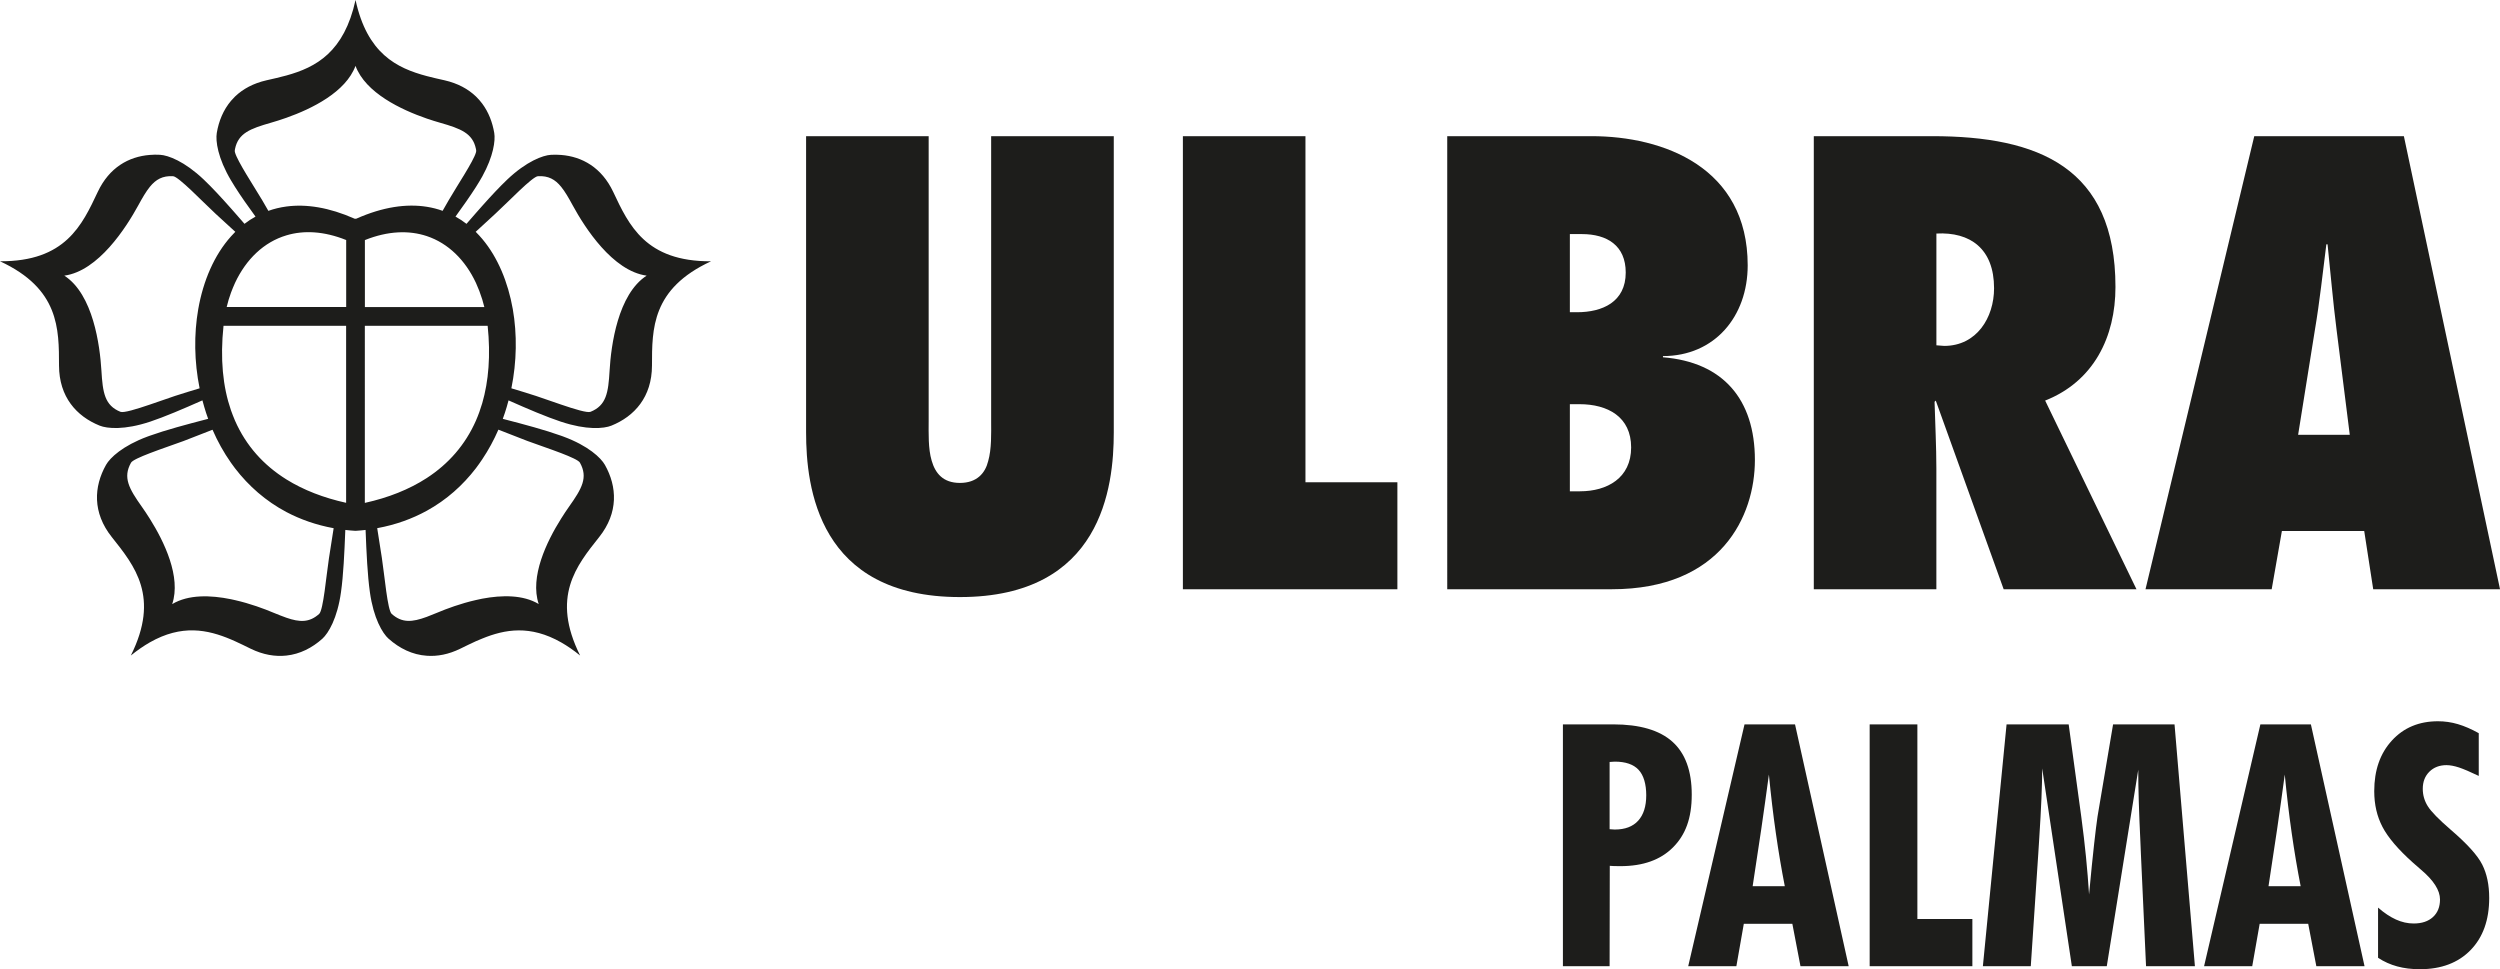 <?xml version="1.0" encoding="UTF-8"?>
<svg id="Camada_2" data-name="Camada 2" xmlns="http://www.w3.org/2000/svg" viewBox="0 0 913.76 354.24">
  <defs>
    <style>
      .cls-1 {
        fill: #1d1d1b;
      }
    </style>
  </defs>
  <g id="Camada_1-2" data-name="Camada 1">
    <g>
      <g>
        <path class="cls-1" d="M142.05,233.46c3.92,3.51,8.67,5.87,13.96,6.22,3.83,.28,7.95-.48,12.27-2.6,1.86-.92,3.75-1.84,5.68-2.72,.76-.33,1.52-.67,2.31-.97,8.34-3.4,17.53-5.02,28.84,1.41,2.22,1.26,4.53,2.84,6.93,4.8-10.69-21.42-1.42-32.75,6.95-43.29,7.12-8.94,6.57-18.46,2.11-26.39-1.47-2.6-6.08-6.99-15.17-10.35-.27-.1-.54-.2-.82-.3-5.83-2.09-13.35-4.12-21.34-6.18,.53-1.44,1.01-2.89,1.44-4.36,.23-.79,.46-1.59,.66-2.39,7.14,3.18,13.73,5.98,19.24,7.82h.04c9.2,3.07,15.56,2.53,18.32,1.41,8.43-3.4,14.8-10.48,14.83-21.93,.02-13.44-.14-28.09,21.58-38.14-23.93,.12-30.01-13.19-35.75-25.36-4.21-8.92-11.34-12.9-19.02-13.51-1.23-.1-2.47-.12-3.72-.05-2.97,.17-8.96,2.38-15.99,9.04-2.81,2.68-5.88,5.96-9.13,9.61-.75,.86-1.53,1.72-2.31,2.61-1.14,1.3-2.29,2.61-3.46,3.97-1.28-.99-2.62-1.88-4.02-2.65,2.79-3.85,5.36-7.5,7.48-10.82,.46-.74,.9-1.47,1.34-2.18,.34-.56,.66-1.12,.97-1.67,4.12-7.47,4.83-13.14,4.38-15.89-.66-3.91-2.07-7.6-4.38-10.71-.69-.93-1.46-1.81-2.31-2.63-2.86-2.74-6.65-4.82-11.48-5.92-2.14-.48-4.3-.96-6.46-1.53-11.08-2.94-21.82-8.25-26.07-27.83-4.16,19.09-14.47,24.61-25.26,27.6-2.41,.67-4.87,1.21-7.28,1.76-4.84,1.1-8.63,3.18-11.49,5.92-.51,.5-1.01,1.04-1.48,1.58-2.81,3.33-4.49,7.41-5.21,11.76-.48,2.91,.35,9.15,5.21,17.34l.14,.22c.42,.71,.86,1.43,1.33,2.18,2.1,3.32,4.67,6.97,7.48,10.82-1.42,.77-2.76,1.66-4.03,2.64-1.18-1.34-2.32-2.66-3.46-3.96-.5-.57-.98-1.12-1.48-1.68-3.57-4.02-6.91-7.65-9.97-10.55-7.02-6.67-13-8.88-15.98-9.04-1.25-.07-2.5-.06-3.71,.05-7.71,.6-14.82,4.58-19.03,13.51-5.75,12.17-11.81,25.48-35.74,25.36,21.71,10.05,21.55,24.7,21.58,38.14,.03,11.45,6.41,18.53,14.84,21.93,2.76,1.12,9.11,1.66,18.31-1.4h.04c5.49-1.84,12.09-4.67,19.22-7.83,.2,.8,.43,1.6,.67,2.39,.42,1.47,.9,2.92,1.43,4.36-7.98,2.07-15.51,4.09-21.33,6.18-.28,.09-.55,.19-.83,.3-9.08,3.36-13.71,7.75-15.17,10.35-4.47,7.93-5.01,17.45,2.11,26.39,8.37,10.53,17.65,21.87,6.96,43.29,2.4-1.95,4.71-3.52,6.93-4.8,11.69-6.65,21.11-4.69,29.66-1.08,.51,.23,.99,.44,1.48,.65,1.93,.88,3.83,1.8,5.68,2.72,4.63,2.27,9.03,2.97,13.09,2.53,4.97-.53,9.41-2.81,13.15-6.15,2.21-2,5.5-7.45,6.82-17.04,.88-6.23,1.24-14.16,1.58-22.73,1.21,.14,2.45,.26,3.71,.33,1.25-.07,2.49-.19,3.7-.33,.33,8.57,.7,16.5,1.57,22.73,1.33,9.59,4.61,15.04,6.84,17.04Zm31.91-148.82l2.31-2.12,4.76-4.38c4.9-4.49,13.55-13.62,15.6-13.74,3.8-.21,6.26,1.16,8.48,3.89,1.41,1.74,2.72,4.01,4.23,6.79,4.4,8.09,14.56,23.97,27.01,25.67-10.54,6.82-13.01,25.51-13.54,34.7-.47,8.11-1.19,12.74-6.97,15.07-1.14,.46-5.82-.96-10.73-2.64-3.3-1.11-6.7-2.33-9.22-3.17-3.44-1.14-6.09-1.88-8.98-2.78,1.98-9.74,2.12-19.75,.52-28.95-1.76-9.92-5.51-18.92-11.15-25.63-.75-.89-1.52-1.72-2.31-2.52l-.11-.1,.11-.1Zm0,18.76c.88,1.91,1.65,3.93,2.31,6.06,.26,.9,.53,1.82,.76,2.77h-43.66v-24.48c8.45-3.39,16.14-3.62,22.65-1.45,7.84,2.63,14.04,8.75,17.94,17.1Zm-101.5,9.58c-1.61,9.21-1.47,19.22,.5,28.95-2.9,.9-5.54,1.64-8.98,2.78-2.51,.84-5.92,2.05-9.21,3.17-4.92,1.68-9.59,3.1-10.74,2.64-5.76-2.33-6.48-6.96-6.96-15.07-.55-9.18-3.01-27.88-13.56-34.7,12.46-1.7,22.61-17.59,27.02-25.67,1.51-2.77,2.83-5.05,4.24-6.79,2.22-2.73,4.68-4.1,8.47-3.89,2.04,.12,10.71,9.24,15.57,13.74l5.62,5.15,1.48,1.35,.1,.1-.1,.09c-.5,.51-1,1.03-1.48,1.57-6.1,6.81-10.15,16.19-11.97,26.59Zm47.79,90.93c-1.01,6.57-2.05,19.09-3.6,20.48-3.59,3.21-7.1,3.08-11.97,1.39-1.4-.49-2.93-1.1-4.62-1.79-3.51-1.48-8.6-3.38-14.15-4.64-.49-.13-.97-.22-1.48-.33-7.48-1.53-15.56-1.77-21.49,1.78,3.33-9.94-2.93-22.83-8.17-31.18-1.04-1.66-2.04-3.14-2.92-4.39-4.68-6.61-7.02-10.68-3.96-16.11,.47-.84,3.35-2.12,6.88-3.48,4.05-1.56,9-3.22,12.33-4.45,4.1-1.52,6.93-2.77,10.58-4.12,1.85,4.26,4.09,8.3,6.75,12.08,.48,.68,.98,1.36,1.48,2.02,4.95,6.43,11.18,11.96,18.77,15.98,5.14,2.71,10.9,4.74,17.27,5.91l-1.7,10.87Zm6.27-20.13c-8.19-1.81-15.56-4.64-21.85-8.56-8.3-5.18-14.73-12.27-18.77-21.47-.51-1.22-1.02-2.48-1.48-3.79-2.97-8.58-4-18.83-2.72-30.89h44.81v64.72Zm0-71.56h-43.67c.44-1.81,.96-3.59,1.58-5.26,.46-1.24,.96-2.42,1.48-3.58,4.05-8.63,10.53-14.9,18.77-17.36,6.34-1.91,13.73-1.55,21.85,1.71v24.48Zm3.65-32.28h-.54c-9.38-4.15-17.72-5.43-24.95-4.46-2.31,.31-4.51,.84-6.59,1.59-.69-1.24-1.41-2.5-2.26-3.91-3.08-5.15-9.01-14.18-9.92-17.39-.09-.35-.14-.63-.09-.82,.03-.2,.06-.37,.09-.55,1.18-5.7,5.53-7.37,13.11-9.54,1.61-.46,3.57-1.07,5.66-1.81,9.27-3.29,21.7-9.36,25.26-18.98,3.66,9.9,16.73,16.05,26.07,19.27,1.78,.61,3.43,1.12,4.85,1.52,7.56,2.16,11.9,3.83,13.09,9.53,.02,.19,.07,.37,.1,.56,.02,.19,0,.47-.1,.81-.91,3.19-6.92,12.2-9.93,17.39l-2.24,3.91c-1.84-.67-3.75-1.16-5.77-1.48-7.43-1.18-16.04,.02-25.78,4.35h-.05Zm3.18,103.85V119.07h44.89c1.12,10.81,.36,20.22-1.98,28.3-.66,2.23-1.42,4.35-2.31,6.38-3.9,8.86-10.03,15.81-17.94,20.96-6.45,4.19-14.09,7.21-22.65,9.1Zm4.55,9.25c6.73-1.23,12.76-3.43,18.1-6.36,7.22-3.97,13.17-9.32,17.94-15.53,.8-1.06,1.56-2.13,2.31-3.25,2.29-3.41,4.27-7.06,5.92-10.86,3.64,1.35,6.48,2.6,10.57,4.12,3.32,1.24,8.28,2.89,12.34,4.45,3.54,1.36,6.4,2.64,6.88,3.48,3.06,5.43,.71,9.5-3.98,16.11-.88,1.25-1.88,2.73-2.91,4.39-5.25,8.36-11.49,21.25-8.17,31.18-5.73-3.42-13.44-3.31-20.67-1.95-.79,.15-1.54,.32-2.31,.5-5.55,1.26-10.65,3.16-14.16,4.64-1.35,.55-2.62,1.07-3.79,1.51-5.32,1.95-9.01,2.3-12.81-1.1-1.53-1.38-2.58-13.91-3.59-20.48l-1.7-10.87Z"/>
        <g>
          <path class="cls-1" d="M407.09,49.77v108.28c0,19.99-4.39,60.18-56.23,60.18s-56.23-40.19-56.23-60.18V49.77h44.8v104.11c0,4.39-.22,10.1,1.1,14.5,1.32,4.61,4.17,8.13,10.32,8.13s9.22-3.51,10.32-7.91c1.32-4.61,1.1-10.32,1.1-14.5V49.77h44.8Z"/>
          <path class="cls-1" d="M432.35,215.38V49.77h44.8v126.51h33.6v39.09h-78.41Z"/>
          <path class="cls-1" d="M528.98,49.77h52.71c26.36,0,57.1,11.42,57.1,47.22,0,18.67-12.08,33.16-30.97,33.16v.44c21.96,1.76,33.6,15.37,33.6,37.56,0,20.43-12.3,47.22-52.27,47.22h-60.18V49.77Zm47.44,64.35c9.23,0,17.79-3.73,17.79-14.5,0-9.88-6.81-14.06-16.03-14.06h-4.39v28.55h2.64Zm1.1,65.45c9.88,0,18.67-4.83,18.67-16.03s-8.57-15.81-18.89-15.81h-3.51v31.85h3.73Z"/>
          <path class="cls-1" d="M732.35,215.38l-24.82-68.96-.44,.44c.22,8.13,.66,16.25,.66,24.38v44.15h-44.8V49.77h43.27c38.88,0,66.99,11.42,66.99,55.13,0,18.23-7.91,34.48-25.7,41.51l33.38,68.96h-48.54Zm-21.74-88.95c11.86,0,18.23-10.32,18.23-21.08,0-14.5-8.78-20.65-21.08-19.99v40.85l2.86,.22Z"/>
          <path class="cls-1" d="M867.42,215.38l-3.29-21.3h-30.09l-3.73,21.3h-46.12l39.75-165.6h54.69l35.14,165.6h-46.34Zm-8.57-56.45l-4.83-38.44c-1.32-10.32-2.2-20.87-3.29-31.19h-.44c-1.32,10.32-2.42,20.87-4.17,31.19l-6.15,38.44h18.89Z"/>
        </g>
      </g>
      <g>
        <path class="cls-1" d="M571.25,353.15v-88.39h18.34c9.73,0,16.95,2.11,21.67,6.33,4.72,4.22,7.08,10.67,7.08,19.34s-2.28,14.7-6.84,19.28c-4.56,4.58-10.96,6.87-19.19,6.87-1.05,0-1.85,0-2.39-.03-.55-.02-1.06-.05-1.54-.09l-.06,36.69h-17.07Zm17.07-50.07c.2,0,.52,.02,.94,.06,.42,.04,.74,.06,.94,.06,3.75,0,6.61-1.08,8.57-3.24,1.96-2.16,2.94-5.26,2.94-9.29s-.93-7.29-2.79-9.29c-1.86-2-4.76-3-8.72-3-.2,0-.51,.02-.94,.06-.42,.04-.74,.06-.94,.06v24.58Z"/>
        <path class="cls-1" d="M617.05,353.15l20.58-88.39h18.46l19.61,88.39h-17.62l-2.97-15.5h-17.74l-2.72,15.5h-17.62Zm23.55-29.24h11.75c-1.21-6.18-2.3-12.64-3.27-19.4-.97-6.76-1.82-13.89-2.54-21.4-.89,6.62-1.83,13.33-2.82,20.13-.99,6.8-2.03,13.69-3.12,20.67Z"/>
        <path class="cls-1" d="M683.37,353.15v-88.39h17.44v71.13h20.1v17.25h-37.53Z"/>
        <path class="cls-1" d="M724.75,353.15l8.66-88.39h22.7l4.6,33.72c.69,5.13,1.26,10.04,1.73,14.74,.46,4.7,.84,9.27,1.12,13.71,.73-7.79,1.34-13.93,1.85-18.43,.5-4.5,.92-7.84,1.24-10.02l5.69-33.72h22.46l7.45,88.39h-17.86l-1.88-41.05c-.04-.97-.1-2.42-.18-4.36-.52-10.74-.79-19.53-.79-26.4l-11.5,71.8h-12.77l-10.84-72.28c0,6.01-.36,14.61-1.09,25.79-.16,2.54-.28,4.44-.36,5.69l-2.72,40.8h-17.5Z"/>
        <path class="cls-1" d="M805.6,353.15l20.58-88.39h18.46l19.61,88.39h-17.62l-2.97-15.5h-17.74l-2.72,15.5h-17.62Zm23.55-29.24h11.75c-1.21-6.18-2.3-12.64-3.27-19.4-.97-6.76-1.82-13.89-2.54-21.4-.89,6.62-1.83,13.33-2.82,20.13-.99,6.8-2.03,13.69-3.12,20.67Z"/>
        <path class="cls-1" d="M869.19,350.07v-18.34c2.22,1.94,4.4,3.39,6.54,4.36,2.14,.97,4.3,1.45,6.48,1.45,2.99,0,5.34-.79,7.05-2.36,1.71-1.57,2.57-3.71,2.57-6.42,0-3.35-2.32-6.98-6.96-10.9-1.29-1.09-2.26-1.94-2.91-2.54-5.41-4.84-9.12-9.19-11.14-13.05-2.02-3.85-3.03-8.22-3.03-13.11,0-7.63,2.15-13.79,6.45-18.49,4.3-4.7,9.92-7.05,16.86-7.05,2.46,0,4.89,.35,7.29,1.06,2.4,.71,4.93,1.81,7.6,3.3v15.62c-3.11-1.49-5.52-2.52-7.23-3.09-1.72-.56-3.24-.85-4.57-.85-2.54,0-4.62,.8-6.24,2.39-1.61,1.6-2.42,3.68-2.42,6.27,0,2.26,.6,4.37,1.82,6.33,1.21,1.96,4.04,4.85,8.48,8.69,5.93,5.09,9.75,9.31,11.44,12.68,1.7,3.37,2.54,7.44,2.54,12.2,0,8.03-2.27,14.38-6.81,19.04-4.54,4.66-10.73,6.99-18.56,6.99-2.99,0-5.74-.34-8.26-1.03-2.52-.69-4.85-1.73-6.99-3.15Z"/>
      </g>
    </g>
  </g>
</svg>